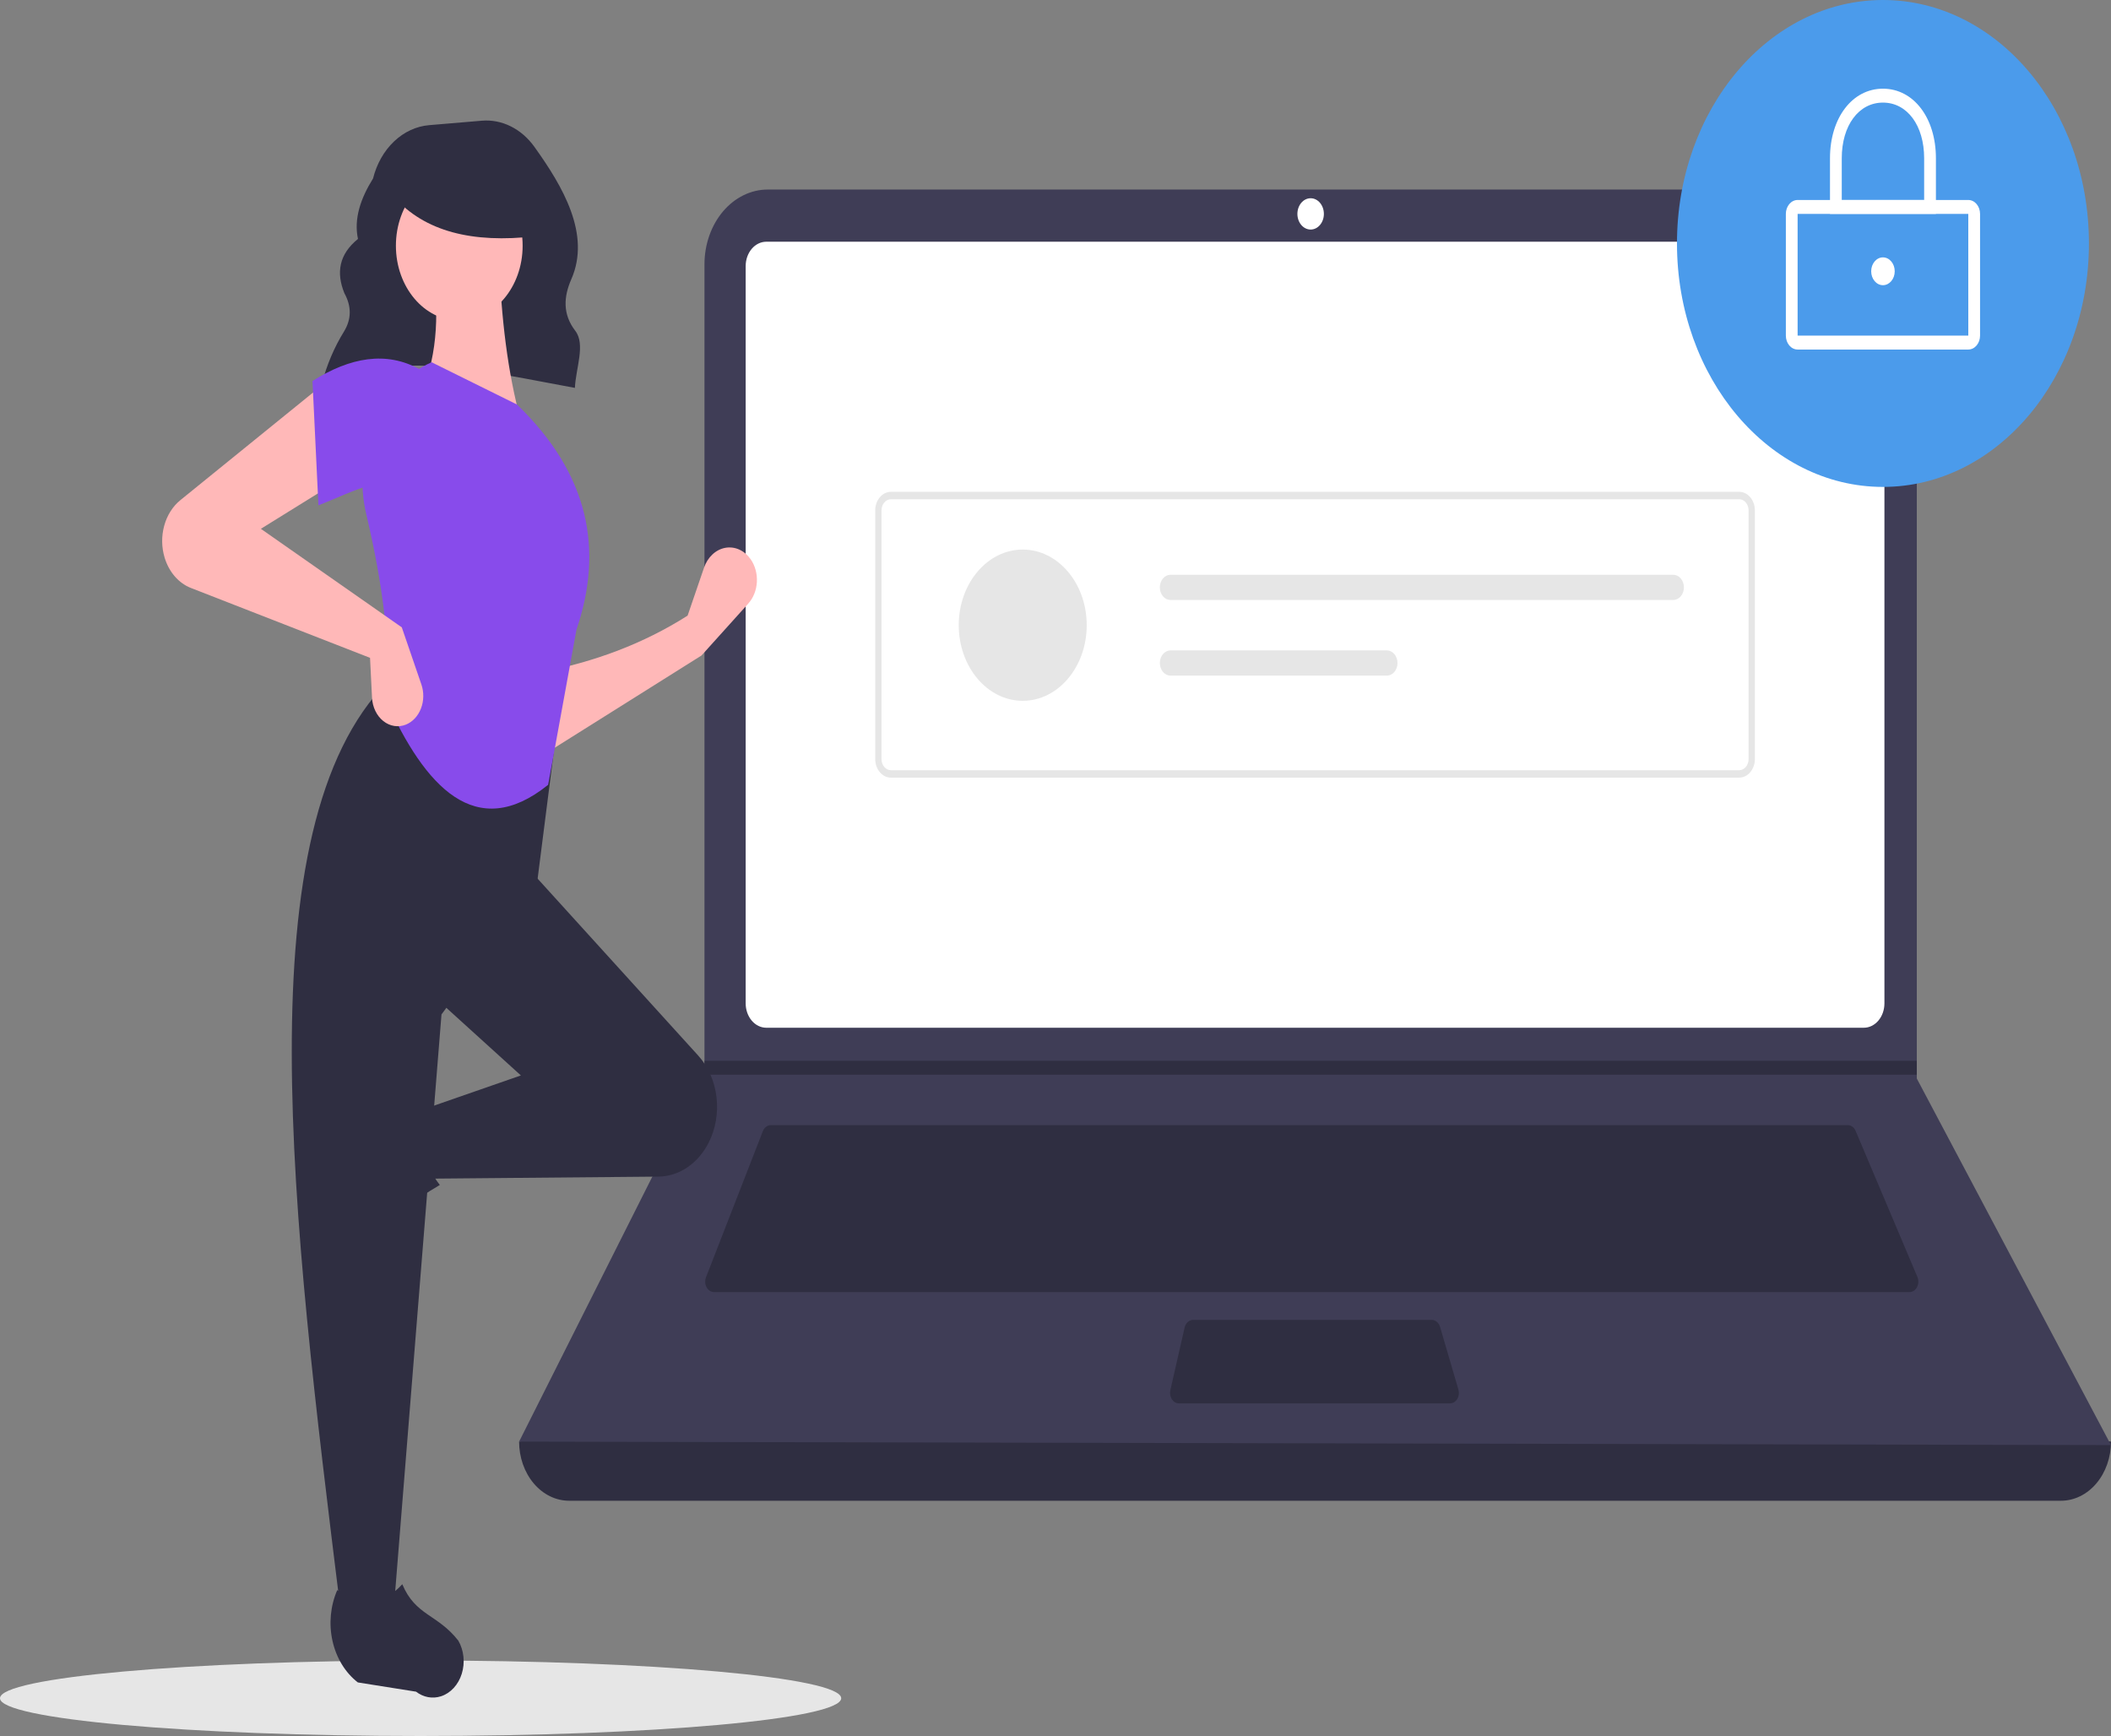 <svg width="625" height="514" viewBox="0 0 625 514" fill="none" xmlns="http://www.w3.org/2000/svg">
<rect x="0" y="0" width="625" height="514" fill="#808080" stroke="none"/>
<g clip-path="url(#clip0_284_2051)">
<path d="M124.527 514C193.302 514 249.054 508.995 249.054 502.821C249.054 496.647 193.302 491.641 124.527 491.641C55.753 491.641 0 496.647 0 502.821C0 508.995 55.753 514 124.527 514Z" fill="#E6E6E6"/>
<path d="M95.186 114.048C116.858 103.152 143.85 110.055 170.21 114.847C170.456 109.044 173.429 101.983 170.314 97.935C166.53 93.017 166.879 87.85 169.156 82.653C174.979 69.364 166.636 55.223 158.213 43.465C156.314 40.821 153.915 38.743 151.21 37.401C148.504 36.059 145.569 35.49 142.643 35.74L127.04 37.058C123.243 37.378 119.619 39.062 116.654 41.883C113.688 44.705 111.523 48.529 110.447 52.845C106.721 58.835 104.727 64.808 105.982 70.749C100.402 75.257 99.464 80.699 101.972 86.833C104.098 90.695 104.076 94.455 101.875 98.111C98.985 102.771 96.772 107.968 95.326 113.488L95.186 114.048Z" fill="#2F2E41"/>
<path d="M610.19 444.345H168.499C164.571 444.345 160.804 442.5 158.026 439.217C155.249 435.934 153.688 431.482 153.688 426.839C313.801 404.843 470.905 404.843 625 426.839C625 431.482 623.44 435.934 620.662 439.217C617.885 442.5 614.118 444.345 610.19 444.345Z" fill="#2F2E41"/>
<path d="M625 427.868L153.688 426.839L208.312 318.198L208.573 317.683V78.252C208.573 75.346 209.057 72.468 209.998 69.783C210.939 67.098 212.318 64.658 214.056 62.603C215.795 60.548 217.859 58.918 220.13 57.806C222.402 56.694 224.836 56.122 227.295 56.122H548.78C551.239 56.122 553.673 56.694 555.945 57.806C558.216 58.918 560.28 60.548 562.019 62.603C563.757 64.658 565.136 67.098 566.077 69.783C567.018 72.468 567.502 75.346 567.502 78.252V319.331L625 427.868Z" fill="#3F3D56"/>
<path d="M226.868 71.569C225.252 71.571 223.701 72.331 222.558 73.683C221.415 75.034 220.772 76.866 220.77 78.777V297.088C220.772 298.999 221.415 300.831 222.558 302.183C223.701 303.534 225.252 304.294 226.868 304.296H551.821C553.437 304.294 554.987 303.534 556.131 302.182C557.274 300.831 557.917 298.999 557.919 297.088V78.777C557.917 76.866 557.274 75.034 556.131 73.683C554.987 72.331 553.437 71.571 551.821 71.569H226.868Z" fill="white"/>
<path d="M228.23 333.13C227.73 333.131 227.241 333.301 226.82 333.619C226.4 333.938 226.065 334.392 225.855 334.928L209.024 378.178C208.841 378.649 208.761 379.166 208.791 379.683C208.821 380.2 208.961 380.7 209.198 381.136C209.434 381.572 209.759 381.931 210.144 382.18C210.528 382.428 210.96 382.559 211.398 382.559H565.348C565.794 382.559 566.232 382.424 566.621 382.168C567.01 381.911 567.337 381.541 567.571 381.093C567.806 380.645 567.939 380.134 567.959 379.608C567.979 379.082 567.885 378.559 567.685 378.088L549.39 334.837C549.175 334.323 548.841 333.891 548.428 333.589C548.015 333.287 547.539 333.128 547.053 333.13H228.23Z" fill="#2F2E41"/>
<path d="M388.038 67.965C390.203 67.965 391.958 65.89 391.958 63.331C391.958 60.772 390.203 58.697 388.038 58.697C385.872 58.697 384.117 60.772 384.117 63.331C384.117 65.89 385.872 67.965 388.038 67.965Z" fill="white"/>
<path d="M353.247 390.797C352.672 390.798 352.114 391.022 351.658 391.435C351.202 391.848 350.874 392.427 350.724 393.083L346.502 411.619C346.397 412.076 346.383 412.556 346.461 413.022C346.539 413.487 346.707 413.925 346.951 414.301C347.195 414.677 347.509 414.982 347.868 415.192C348.228 415.402 348.624 415.511 349.025 415.511H429.317C429.733 415.511 430.144 415.394 430.514 415.168C430.885 414.942 431.204 414.615 431.445 414.214C431.687 413.813 431.844 413.349 431.903 412.861C431.962 412.374 431.922 411.877 431.786 411.411L426.358 392.875C426.18 392.269 425.846 391.742 425.404 391.37C424.961 390.997 424.431 390.797 423.888 390.797H353.247Z" fill="#2F2E41"/>
<path d="M567.502 314.079V318.198H208.312L208.582 317.683V314.079H567.502Z" fill="#2F2E41"/>
<path d="M557.483 144.167C591.163 144.167 618.466 111.894 618.466 72.084C618.466 32.273 591.163 0 557.483 0C523.803 0 496.5 32.273 496.5 72.084C496.5 111.894 523.803 144.167 557.483 144.167Z" fill="#4B9BEB"/>
<path d="M582.747 103.492H532.219C531.295 103.491 530.409 103.056 529.756 102.284C529.102 101.512 528.735 100.465 528.734 99.373V63.331C528.735 62.239 529.102 61.192 529.756 60.419C530.409 59.647 531.295 59.213 532.219 59.212H582.747C583.671 59.213 584.557 59.647 585.21 60.419C585.864 61.192 586.231 62.239 586.232 63.331V99.373C586.231 100.465 585.864 101.512 585.21 102.284C584.557 103.056 583.671 103.491 582.747 103.492ZM532.219 63.331V99.373H582.75L582.747 63.331L532.219 63.331Z" fill="white"/>
<path d="M573.164 63.331H541.802V46.854C541.802 34.921 548.397 26.259 557.483 26.259C566.569 26.259 573.164 34.921 573.164 46.854L573.164 63.331ZM545.287 59.212H569.68V46.854C569.68 37.154 564.664 30.378 557.483 30.378C550.302 30.378 545.287 37.154 545.287 46.854L545.287 59.212Z" fill="white"/>
<path d="M557.483 84.441C559.408 84.441 560.968 82.597 560.968 80.322C560.968 78.047 559.408 76.203 557.483 76.203C555.559 76.203 553.999 78.047 553.999 80.322C553.999 82.597 555.559 84.441 557.483 84.441Z" fill="white"/>
<path d="M514.911 230.248H263.777C262.544 230.246 261.362 229.666 260.49 228.636C259.618 227.605 259.127 226.208 259.126 224.75V151.115C259.127 149.657 259.618 148.26 260.49 147.23C261.362 146.199 262.544 145.619 263.777 145.618H514.911C516.144 145.619 517.326 146.199 518.198 147.23C519.07 148.26 519.561 149.657 519.562 151.115V224.75C519.561 226.208 519.07 227.605 518.198 228.636C517.326 229.666 516.144 230.246 514.911 230.248ZM263.777 147.817C263.037 147.818 262.328 148.165 261.804 148.784C261.281 149.402 260.987 150.24 260.986 151.115V224.75C260.987 225.625 261.281 226.463 261.804 227.082C262.328 227.7 263.037 228.048 263.777 228.049H514.911C515.651 228.048 516.361 227.7 516.884 227.082C517.407 226.463 517.701 225.625 517.702 224.75V151.115C517.701 150.24 517.407 149.402 516.884 148.784C516.361 148.165 515.651 147.818 514.911 147.817L263.777 147.817Z" fill="#E6E6E6"/>
<path d="M302.798 207.5C313.261 207.5 321.742 197.474 321.742 185.107C321.742 172.74 313.261 162.715 302.798 162.715C292.336 162.715 283.854 172.74 283.854 185.107C283.854 197.474 292.336 207.5 302.798 207.5Z" fill="#E6E6E6"/>
<path d="M346.55 170.179C346.135 170.178 345.724 170.274 345.34 170.461C344.957 170.648 344.608 170.923 344.314 171.27C344.021 171.616 343.787 172.028 343.629 172.481C343.47 172.934 343.388 173.42 343.388 173.911C343.388 174.401 343.47 174.887 343.629 175.34C343.787 175.794 344.021 176.205 344.314 176.552C344.608 176.899 344.957 177.173 345.34 177.361C345.724 177.548 346.135 177.644 346.55 177.643H495.398C496.235 177.643 497.038 177.25 497.63 176.55C498.222 175.85 498.555 174.901 498.555 173.911C498.555 172.921 498.222 171.972 497.63 171.272C497.038 170.572 496.235 170.179 495.398 170.179H346.55Z" fill="#E6E6E6"/>
<path d="M346.55 192.571C345.713 192.571 344.91 192.964 344.318 193.664C343.726 194.364 343.393 195.314 343.393 196.303C343.393 197.293 343.726 198.243 344.318 198.942C344.91 199.642 345.713 200.036 346.55 200.036H410.6C411.437 200.036 412.24 199.642 412.832 198.942C413.425 198.243 413.757 197.293 413.757 196.303C413.757 195.314 413.425 194.364 412.832 193.664C412.24 192.964 411.437 192.571 410.6 192.571H346.55Z" fill="#E6E6E6"/>
<path d="M207.694 194.081L161.27 223.255L160.682 198.944C175.835 195.954 190.251 190.748 203.58 182.273L208.436 168.093C208.965 166.548 209.825 165.193 210.931 164.159C212.037 163.125 213.352 162.45 214.746 162.198C216.14 161.946 217.565 162.128 218.882 162.724C220.199 163.32 221.362 164.311 222.257 165.599C223.567 167.483 224.221 169.886 224.088 172.319C223.955 174.753 223.045 177.036 221.541 178.705L207.694 194.081Z" fill="#FFB8B8"/>
<path d="M94.261 362.521C93.922 361.053 93.85 359.517 94.05 358.013C94.249 356.51 94.716 355.073 95.419 353.798L105.617 335.299C108.029 330.923 111.73 327.762 116.002 326.43C120.274 325.098 124.813 325.689 128.737 328.089C124.451 336.712 125.049 344.277 130.217 350.851C122.194 355.481 114.778 361.457 108.2 368.594C106.999 369.561 105.62 370.176 104.177 370.386C102.735 370.596 101.27 370.396 99.907 369.802C98.543 369.208 97.319 368.237 96.337 366.97C95.355 365.704 94.643 364.179 94.261 362.521Z" fill="#2F2E41"/>
<path d="M209.809 338.332C208.265 341.373 206.087 343.893 203.482 345.651C200.878 347.41 197.935 348.348 194.936 348.374L127.186 348.981L124.248 328.837L154.218 318.418L128.949 295.495L156.569 257.292L206.734 312.559C209.666 315.789 211.571 320.111 212.131 324.802C212.69 329.494 211.871 334.27 209.809 338.332Z" fill="#2F2E41"/>
<path d="M116.608 476.096H100.742C86.496 360.671 71.995 244.924 114.845 201.722L165.383 211.447L158.919 262.154L130.712 300.358L116.608 476.096Z" fill="#2F2E41"/>
<path d="M130.556 502.243C129.314 502.644 128.014 502.729 126.742 502.493C125.47 502.257 124.255 501.706 123.176 500.875L105.949 498.138C102.247 495.287 99.573 490.912 98.445 485.862C97.318 480.813 97.818 475.448 99.848 470.809C107.143 475.875 113.543 475.168 119.105 469.058C123.034 478.437 129.509 477.865 135.693 485.767C136.511 487.186 137.031 488.816 137.209 490.521C137.387 492.226 137.218 493.957 136.715 495.569C136.213 497.181 135.391 498.628 134.32 499.789C133.249 500.95 131.958 501.791 130.556 502.243Z" fill="#2F2E41"/>
<path d="M154.218 124.619L124.835 116.284C129.715 104.477 130.117 91.339 127.774 77.385L147.754 76.691C148.38 94.042 150.274 110.253 154.218 124.619Z" fill="#FFB8B8"/>
<path d="M162.293 232.361C140.904 249.59 125.791 232.951 114.258 207.279C115.86 191.57 113.266 172.771 108.46 152.345C106.322 143.336 107.12 133.706 110.696 125.358C114.272 117.011 120.365 110.551 127.774 107.254L153.043 119.757C174.499 140.43 178.722 162.823 170.672 186.44L162.293 232.361Z" fill="#884BEB"/>
<path d="M100.742 141.985L77.236 156.572L118.959 185.746L124.765 202.673C125.152 203.802 125.341 205.014 125.319 206.232C125.298 207.451 125.067 208.652 124.64 209.762C124.213 210.872 123.599 211.867 122.836 212.687C122.073 213.507 121.177 214.135 120.202 214.533C119.093 214.985 117.912 215.127 116.749 214.949C115.586 214.77 114.474 214.277 113.5 213.506C112.526 212.735 111.716 211.707 111.134 210.505C110.552 209.302 110.213 207.956 110.144 206.573L109.557 194.776L56.527 174.09C54.741 173.394 53.111 172.225 51.763 170.674C50.415 169.122 49.383 167.229 48.746 165.136C47.817 162.086 47.77 158.758 48.612 155.673C49.453 152.588 51.137 149.919 53.398 148.085L96.041 113.505L100.742 141.985Z" fill="#FFB8B8"/>
<path d="M124.248 144.763C114.444 139.685 105.53 145.201 94.278 149.626L92.515 112.811C103.688 105.772 114.34 103.874 124.248 109.338L124.248 144.763Z" fill="#884BEB"/>
<path d="M135.975 94.926C146.335 94.926 154.734 84.999 154.734 72.752C154.734 60.505 146.335 50.578 135.975 50.578C125.614 50.578 117.215 60.505 117.215 72.752C117.215 84.999 125.614 94.926 135.975 94.926Z" fill="#FFB8B8"/>
<path d="M158.417 69.954C139.844 72.104 125.691 68.514 116.646 58.29V50.057H156.841L158.417 69.954Z" fill="#2F2E41"/>
</g>
<defs>
<clipPath id="clip0_284_2051">
<rect width="625" height="514" fill="white"/>
</clipPath>
</defs>
</svg>
